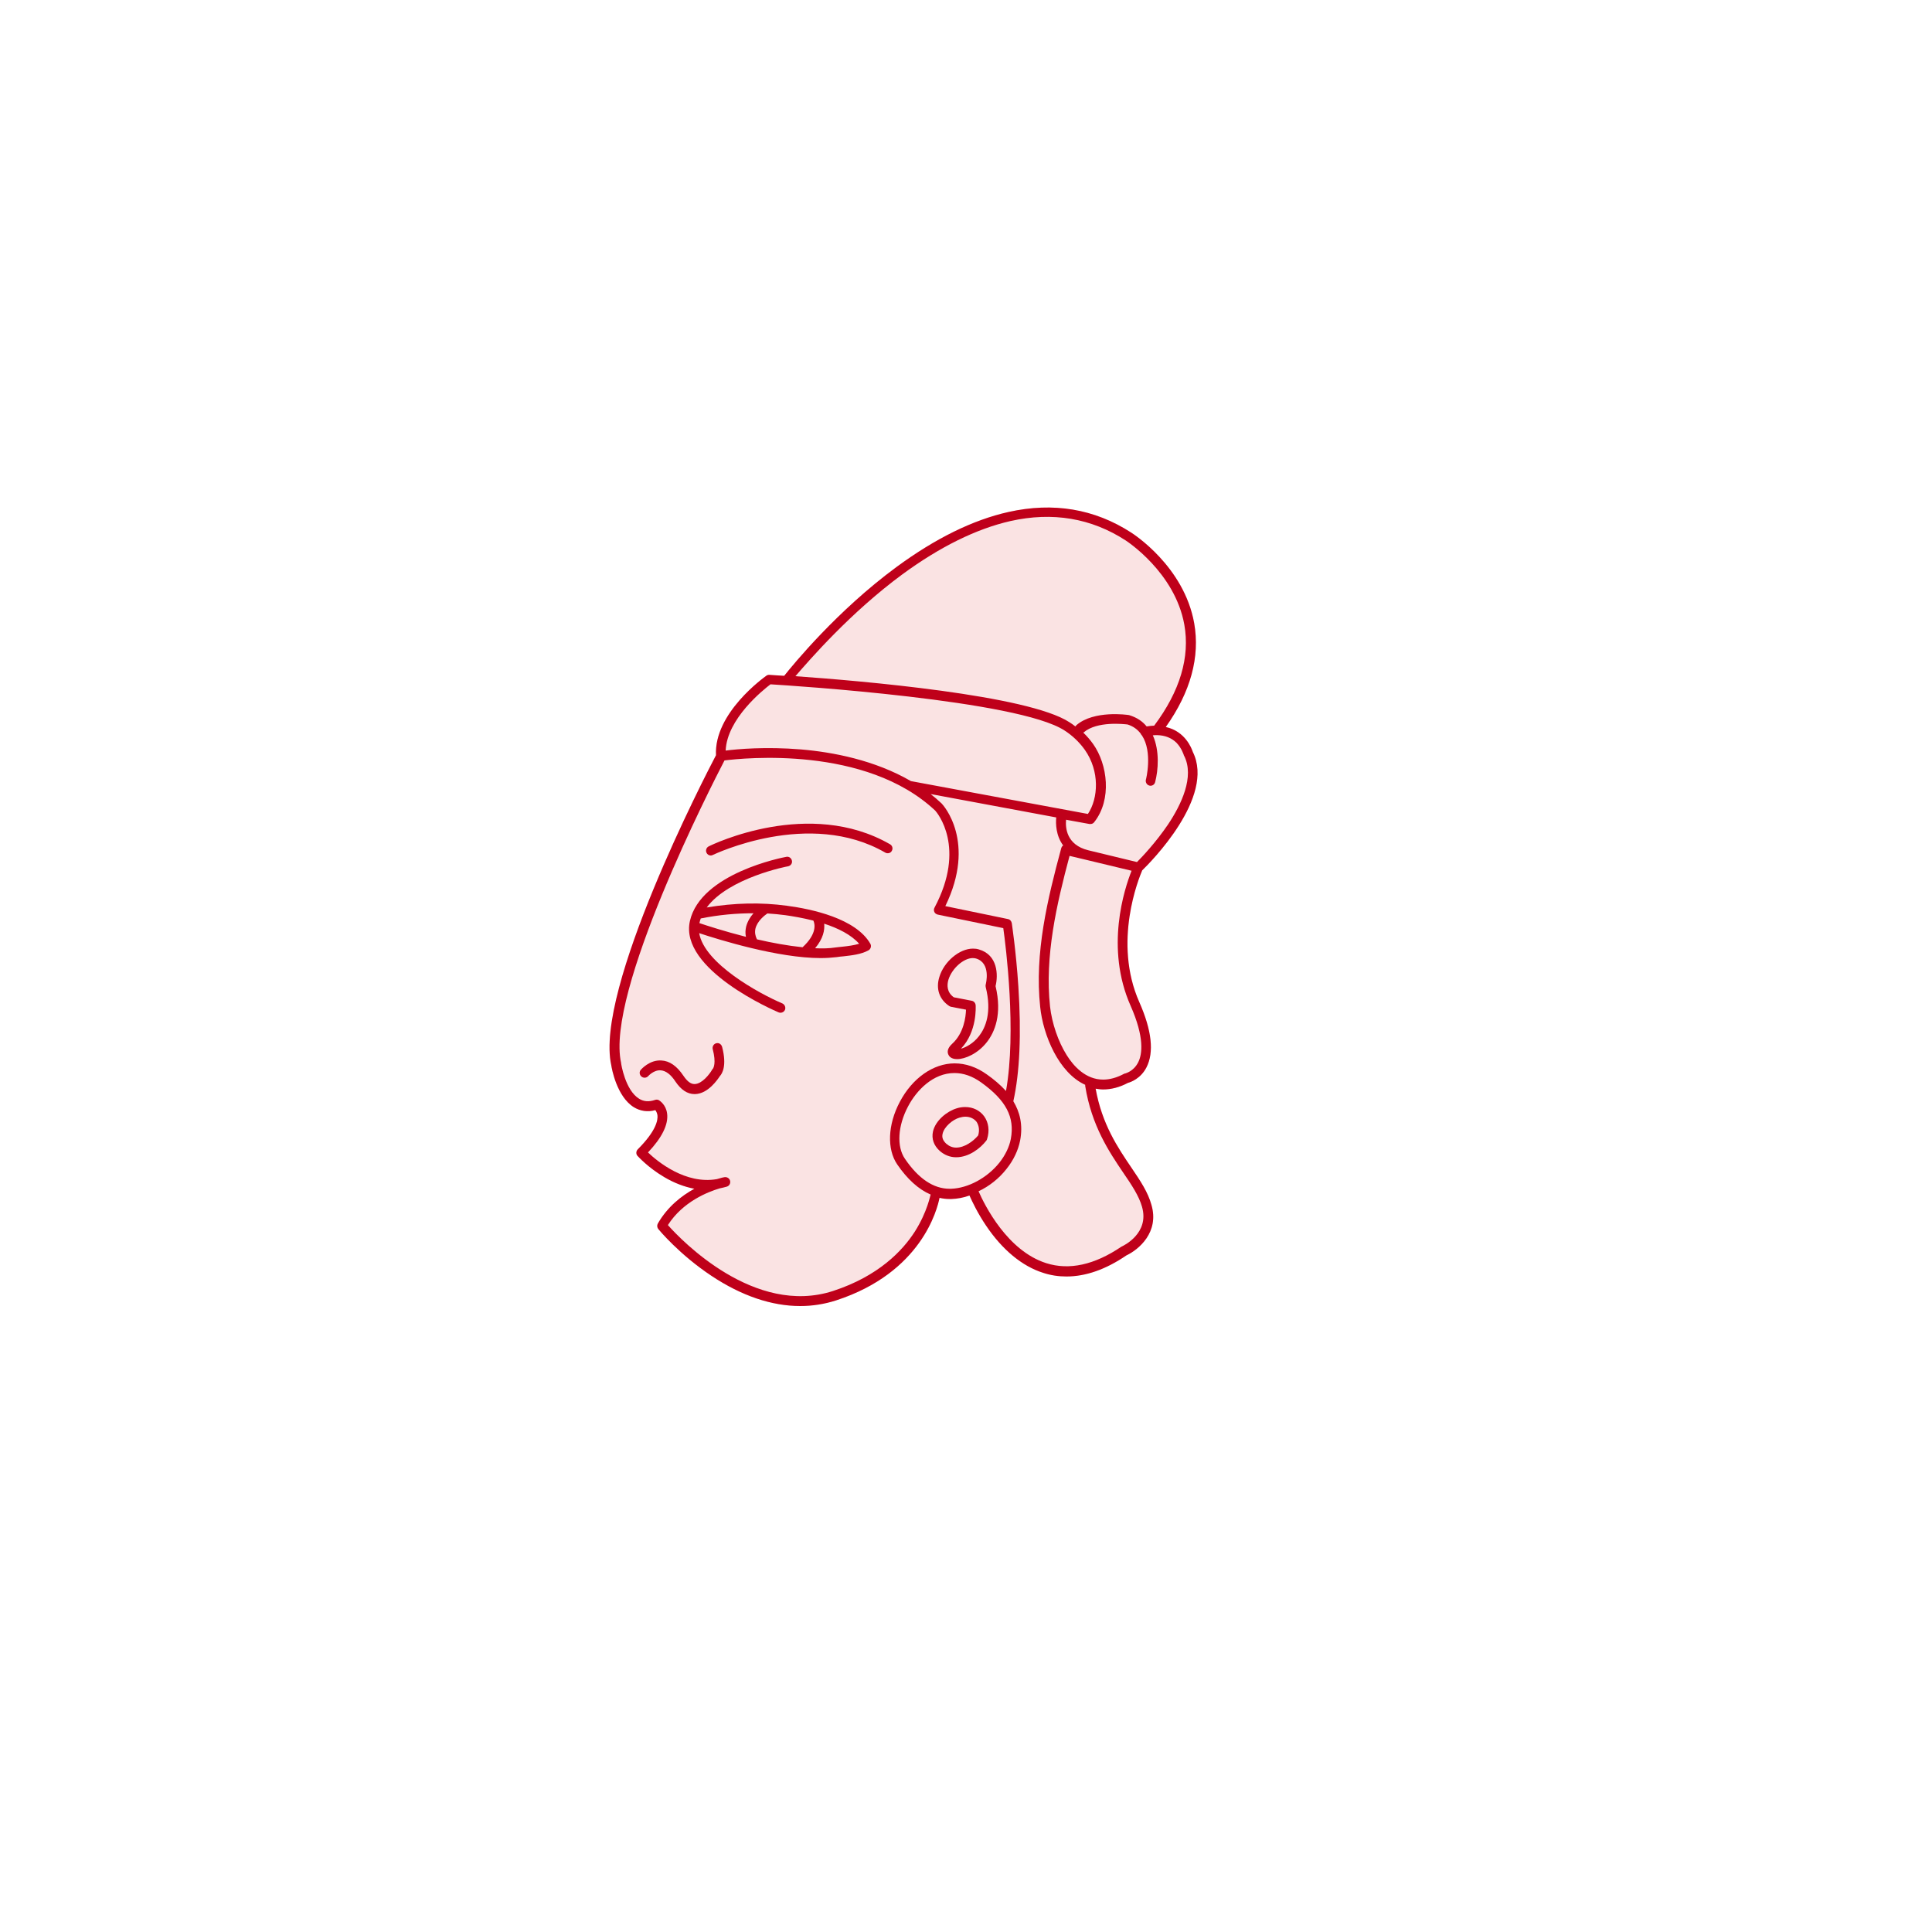 <?xml version="1.0" encoding="utf-8"?>
<!-- Generator: Adobe Illustrator 17.1.0, SVG Export Plug-In . SVG Version: 6.00 Build 0)  -->
<!DOCTYPE svg PUBLIC "-//W3C//DTD SVG 1.1//EN" "http://www.w3.org/Graphics/SVG/1.1/DTD/svg11.dtd">
<svg version="1.1" id="Layer_1" xmlns="http://www.w3.org/2000/svg" xmlns:xlink="http://www.w3.org/1999/xlink" x="0px" y="0px"
	 viewBox="0 0 1000 1000" enable-background="new 0 0 1000 1000" xml:space="preserve">
<g id="Layer_1_1_">
</g>
<path fill="#FAE3E3" d="M585.7,604.5c-7.2-10.6-15.3-22.6-18.6-41c1.3,0.2,2.6,0.4,3.9,0.4l0,0c4.1,0,8.5-1.1,12.8-3.4
	c1.5-0.4,6.6-2.2,9.6-8c4-7.8,2.8-19.1-3.7-33.8c-13.8-31.1-0.2-64.2,1.5-68.2c4.1-4,37.9-37.8,26.2-61.3c-0.6-1.8-3.9-10.7-14-12.9
	c12.9-18.2,17.8-36.3,14.7-53.8c-5.3-29.4-31.6-46.2-32.7-46.9c-18.9-12.2-40.2-15.8-63.4-10.6c-18.4,4.1-37.9,13.7-58,28.5
	c-30.6,22.5-53.5,50.5-58.1,56.3c-4.3-0.3-7-0.4-7.7-0.5c-0.6,0-1.1,0.1-1.6,0.5c-1.1,0.8-27.1,19.3-26,41.1
	c-5.3,10.1-63,121.4-54.2,160.5c0.2,1.5,2.8,16.2,11.7,21.7c3.3,2,7.1,2.6,11.1,1.5c0.4,0.5,0.9,1.4,1.1,2.6
	c0.3,2.5-0.6,8.1-10.2,17.7c-0.9,0.9-1,2.5-0.1,3.4c0.2,0.2,5.4,6,13.7,10.9c5.2,3.1,10.5,5.1,15.7,6.1c-6.6,3.6-13.9,9.3-18.9,18
	c-0.5,0.9-0.4,2,0.2,2.8c0.4,0.5,11,13.3,27.6,24.3c15.5,10.3,31.1,15.6,45.9,15.6c6.3,0,12.6-1,18.5-2.9
	c44.3-14.4,52.4-47.2,53.6-53.1c1.7,0.4,3.4,0.6,5.2,0.6c0.3,0,0.7,0,1,0c3.1-0.1,6.2-0.7,9.3-1.8c1.4,3.1,4.2,9.1,8.6,15.6
	c8.4,12.5,18.7,21,29.5,24.4c3.9,1.3,8,1.9,12.1,1.9c9.9,0,20.3-3.6,31-10.9c6.4-3,17.1-12,13-26.1
	C594.2,617.1,590.3,611.3,585.7,604.5z"/>
<g>
	<path fill="#BF001A" d="M585.7,604.5c-7.2-10.6-15.3-22.6-18.6-41c1.3,0.2,2.6,0.4,3.9,0.4l0,0c4.1,0,8.5-1.1,12.8-3.4
		c1.5-0.4,6.6-2.2,9.6-8c4-7.8,2.8-19.1-3.7-33.8c-13.8-31.1-0.2-64.2,1.5-68.2c4.1-4,37.9-37.8,26.2-61.3
		c-0.6-1.8-3.9-10.7-14-12.9c12.9-18.2,17.8-36.3,14.7-53.8c-5.3-29.4-31.6-46.2-32.7-46.9c-18.9-12.2-40.2-15.8-63.4-10.6
		c-18.4,4.1-37.9,13.7-58,28.5c-30.6,22.5-53.5,50.5-58.1,56.3c-4.3-0.3-7-0.4-7.7-0.5c-0.6,0-1.1,0.1-1.6,0.5
		c-1.1,0.8-27.1,19.3-26,41.1c-5.3,10.1-63,121.4-54.2,160.5c0.2,1.5,2.8,16.2,11.7,21.7c3.3,2,7.1,2.6,11.1,1.5
		c0.4,0.5,0.9,1.4,1.1,2.6c0.3,2.5-0.6,8.1-10.2,17.7c-0.9,0.9-1,2.5-0.1,3.4c0.2,0.2,5.4,6,13.7,10.9c5.2,3.1,10.5,5.1,15.7,6.1
		c-6.6,3.6-13.9,9.3-18.9,18c-0.5,0.9-0.4,2,0.2,2.8c0.4,0.5,11,13.3,27.6,24.3c15.5,10.3,31.1,15.6,45.9,15.6
		c6.3,0,12.6-1,18.5-2.9c44.3-14.4,52.4-47.2,53.6-53.1c1.7,0.4,3.4,0.6,5.2,0.6c0.3,0,0.7,0,1,0c3.1-0.1,6.2-0.7,9.3-1.8
		c1.4,3.1,4.2,9.1,8.6,15.6c8.4,12.5,18.7,21,29.5,24.4c3.9,1.3,8,1.9,12.1,1.9c9.9,0,20.3-3.6,31-10.9c6.4-3,17.1-12,13-26.1
		C594.2,617.1,590.3,611.3,585.7,604.5z M585.2,520.6c7.2,16.3,6.1,25,3.9,29.3c-2.4,4.7-6.5,5.6-6.6,5.7c-0.2,0-0.5,0.1-0.7,0.2
		c-3.7,2-7.4,3-10.8,3l0,0c-9,0-15.3-6.9-18.9-12.7c-4.4-7-7.6-16.4-8.6-25.1c-2.8-26.2,3.4-52.9,10.1-78l8.4,2l0,0l0,0l23.7,5.7
		C582,460,571.9,490.6,585.2,520.6z M612.7,390.7c0,0.2,0.1,0.4,0.2,0.5c5.5,10.8-1.5,25.3-8.3,35.5c-6.3,9.3-13.5,16.9-16.1,19.5
		l-25.2-6.1c-11.4-2.8-11.9-11.8-11.5-15.8l12.1,2.2c0.2,0,0.3,0,0.5,0c0.8,0,1.5-0.3,2-1c9.2-11.7,6.9-29.8-0.6-40.4
		c-1.5-2.1-3.2-4.1-5.1-5.9c0.1,0,0.1-0.1,0.2-0.1c6.9-6,21.1-4.3,22.8-4.1c3,1,5.1,2.6,6.7,4.7c0.2,0.4,0.4,0.8,0.7,1
		c5.6,8.6,2.1,22.7,2,22.9c-0.3,1.3,0.5,2.7,1.8,3c0.2,0.1,0.4,0.1,0.6,0.1c1.1,0,2.1-0.7,2.4-1.9c1.6-6.1,2.4-16.2-1.2-24.2
		c0.8-0.1,1.5-0.1,2.2-0.1l0,0l0,0c4.1,0.1,7.4,1.4,10,3.9C611.7,387.3,612.6,390.6,612.7,390.7z M466.9,297.4
		c19.6-14.4,38.5-23.7,56.1-27.7c21.8-4.9,41.9-1.5,59.6,10c0.3,0.2,25.5,16.4,30.4,43.6c3,16.8-2.2,34.4-15.6,52.3
		c-1.2,0-2.5,0.2-3.9,0.4c-2.1-2.6-5-4.6-8.9-5.8c-0.1,0-0.2-0.1-0.4-0.1c-0.7-0.1-17.9-2.6-27,5.2c-0.2,0.2-0.4,0.5-0.6,0.7
		c-1-0.8-2-1.5-3.1-2.2c-21.4-14-107.7-21.4-141.8-23.8C419.4,341.1,440.2,317.1,466.9,297.4z M398.8,354.2
		c11.5,0.7,128.2,8.2,152.2,23.9c4.2,2.7,7.7,6.1,10.5,10c7.8,11.1,7,25.1,1.6,33.2l-91.6-17c-18.8-10.9-40.4-15-56.9-16.4
		c-18.1-1.5-32.9-0.2-39,0.6C376.3,372,395,357.1,398.8,354.2z M473.5,637.5c-6.3,9.8-18.7,23-42.3,30.7
		c-40.6,13.2-78.5-26.2-85.5-34.1c7.7-12.1,20.7-17.2,26.8-19c1.2-0.2,2.5-0.6,3.7-0.9c1.3-0.4,2-1.7,1.7-3s-1.6-2.1-2.9-1.9
		c-0.2,0-1.7,0.3-3.9,1c-16.3,2.9-30.9-9.2-35.7-13.8c7.3-7.7,10.6-14.5,9.9-20.1c-0.6-4.7-3.9-6.7-4.2-6.9c-0.6-0.4-1.4-0.4-2-0.2
		c-3.2,1.1-5.9,0.9-8.3-0.6c-7.2-4.4-9.3-18.1-9.3-18.3c0-0.1,0-0.1,0-0.2c-8.3-36.2,47.1-144.3,53.5-156.6
		c9.6-1.2,73.1-7.9,109.1,26c0.9,1,16.2,19-0.4,50.2c-0.4,0.7-0.4,1.5-0.1,2.2s1,1.2,1.8,1.4l33.9,7c1.3,9.2,6.9,53.5,1.4,84.3
		c-3-3.3-6.4-6.1-9.8-8.5c-5.4-3.9-11.1-5.8-16.8-5.8c-11,0-21.9,7.6-28.4,20c-6.2,11.7-6.7,24.4-1.3,32.3
		c5.2,7.6,11,12.9,17.3,15.6C481.5,618.5,480.1,627.1,473.5,637.5z M492.3,615.3c-0.3,0-0.5,0-0.8,0c-8.3,0-16.1-5.2-23.1-15.5
		c-4.4-6.4-3.7-17.1,1.6-27.1c4.4-8.4,13-17.3,24-17.3c4.7,0,9.3,1.6,13.9,4.9c12.8,9.2,17.4,17.9,15.3,29.2
		c-0.8,4.2-2.9,8.5-6,12.4C510.9,609.7,501.1,615,492.3,615.3z M580.8,645.1c-0.1,0.1-0.3,0.1-0.4,0.2c-13.9,9.4-27,12.3-38.9,8.5
		c-20.1-6.4-31.8-29.9-35-37.2C512,614,517.1,610,521,605c3.6-4.5,6-9.6,7-14.6c1.6-8.3-0.2-14.9-3.5-20.4
		c3.3-14.8,4.2-34.7,2.6-59.4c-1.2-18.4-3.4-32.6-3.4-32.8c-0.2-1-0.9-1.9-2-2.1l-32.4-6.7c16.2-33.3-1.1-52.3-1.9-53.1l-0.1-0.1
		c-1.8-1.7-3.7-3.3-5.6-4.8l65,12.1c-0.3,3.2-0.2,9.4,3.6,14.5c-0.5,0.3-0.8,0.8-1,1.4c-7.1,26.3-13.9,54.3-10.9,82.2
		c1.5,14.6,9.6,34.1,23.3,40.3c0,0.2,0,0.4,0,0.6c3.3,20.6,12.4,34.1,19.7,44.9c4.4,6.4,8.1,12,9.7,17.6
		C595.1,638.4,581.4,644.8,580.8,645.1z"/>
	<path fill="#BF001A" d="M461.6,440.4c0.7-1.2,0.3-2.7-0.9-3.4c-41.8-24.1-91.8,0-93.9,1.1c-1.2,0.6-1.7,2.1-1.1,3.3
		c0.4,0.9,1.3,1.4,2.2,1.4c0.4,0,0.7-0.1,1.1-0.3c0.5-0.2,49.8-24,89.2-1.2C459.4,442,461,441.6,461.6,440.4z"/>
	<path fill="#BF001A" d="M370.7,540c-1.3,0.3-2.1,1.7-1.8,3c1.9,7.3,0.4,9.8,0,10.3c-0.3,0.2-0.3,0.3-0.5,0.7c-1.2,2-5,7-8.8,7.1
		c-2,0.1-3.9-1.4-5.8-4.2c-3.4-5.1-7.2-7.8-11.5-8c-6.1-0.4-10.4,4.6-10.6,4.8c-0.9,1-0.8,2.6,0.3,3.5c1,0.9,2.6,0.8,3.5-0.2
		c0,0,2.9-3.3,6.5-3c2.6,0.2,5.2,2.1,7.6,5.8c2.9,4.3,6.2,6.5,9.9,6.5c0.1,0,0.2,0,0.3,0c6.7-0.2,11.6-7.5,12.8-9.3
		c1.2-1.3,3.7-5.3,1.2-15C373.4,540.4,372,539.6,370.7,540z"/>
	<path fill="#BF001A" d="M407.2,468.8c-13.2-1.8-27.1-1.5-41.4,0.9c11.4-15.4,41.7-21.3,42.1-21.3c1.4-0.3,2.3-1.6,2-2.9
		c-0.3-1.4-1.6-2.3-2.9-2c-1.8,0.3-44.3,8.5-49.9,33.2c-5.7,25.1,43.8,46.4,45.9,47.3c0.3,0.1,0.6,0.2,1,0.2c1,0,1.9-0.6,2.3-1.5
		c0.5-1.3-0.1-2.7-1.3-3.3c-12-5.1-40.4-20.6-43.1-36.4c10.3,3.4,40.8,12.9,62.9,12.9c2.9,0,5.7-0.2,8.3-0.5
		c1.1-0.2,2.2-0.3,3.4-0.4c4.3-0.5,9.2-1,13-3.1c0.6-0.3,1-0.9,1.2-1.5c0.2-0.7,0.1-1.3-0.2-1.9C443,475.4,420.2,470.5,407.2,468.8z
		 M421,476.5c0.8,1.7,2,6.8-5.6,13.8c-7.7-0.8-15.9-2.3-23.6-4.1c-0.9-1.8-1.2-3.6-0.8-5.5c0.9-3.9,4.7-6.9,6.2-7.9
		c3.2,0.2,6.3,0.5,9.3,0.9C410.1,474.2,415.4,475.1,421,476.5z M390,472.7c-1.6,1.8-3.1,4.2-3.8,6.9c-0.4,1.8-0.5,3.5-0.1,5.3
		c-11-2.8-20.2-5.8-24.1-7.1l0,0c0.2-0.8,0.4-1.6,0.7-2.4C372.1,473.5,381.2,472.7,390,472.7z M436.1,490c-1.3,0.1-2.5,0.3-3.6,0.4
		c-3.2,0.5-6.8,0.6-10.6,0.4c4.3-5.1,5-9.5,4.7-12.7c7.1,2.3,14,5.7,18.1,10.4C442,489.3,438.9,489.7,436.1,490z"/>
	<path fill="#BF001A" d="M491.3,520.7c0.3,0.2,0.6,0.3,0.9,0.4l7.8,1.5c-0.1,3.7-1.1,12.2-7.2,17.7c-2.5,2.3-2.5,4.2-2,5.4
		c0.3,0.8,1.3,2.5,4.6,2.5l0,0c4.1,0,10.7-2.8,15.4-8.8c4-5.1,8-14.3,4.5-29c1.4-5.7,1.2-16.2-8.7-19c-0.9-0.3-1.9-0.4-3-0.4
		c-7,0-15,6.7-17.4,14.7C484.3,511.8,486.2,517.3,491.3,520.7z M490.9,507.1c1.8-5.8,7.8-11.2,12.6-11.2c0.6,0,1.1,0.1,1.6,0.2
		c8,2.3,5.2,13.1,5.1,13.5s-0.1,0.9,0,1.3c3.3,13.1-0.1,21-3.4,25.3c-3,3.9-6.8,5.9-9.4,6.6c8.5-8.9,7.6-21.9,7.6-22.5
		c-0.1-1.1-0.9-2.1-2-2.3l-9.3-1.8C490,513.6,490.1,509.8,490.9,507.1z"/>
	<path fill="#BF001A" d="M499.6,573c-1.5,0-3,0.2-4.5,0.7c-4.9,1.5-10.9,6.2-12.2,12c-0.8,3.7,0.4,7.2,3.5,10
		c2.4,2.1,5.3,3.3,8.5,3.3l0,0c6.6,0,12.5-4.6,15.6-8.6c0.2-0.2,0.3-0.5,0.4-0.8c1.4-4.3,0.8-8.6-1.5-11.8
		C507.2,574.8,503.7,573,499.6,573z M506.3,587.7c-2.6,3.1-7.1,6.3-11.4,6.3l0,0c-1.9,0-3.6-0.7-5.1-2c-1.7-1.6-2.4-3.2-1.9-5.2
		c0.8-3.6,5.2-7.3,8.7-8.3c1-0.3,2.1-0.5,3.1-0.5c2.4,0,4.5,1,5.8,2.7C506.7,582.6,507.1,585,506.3,587.7z"/>
</g>
</svg>
